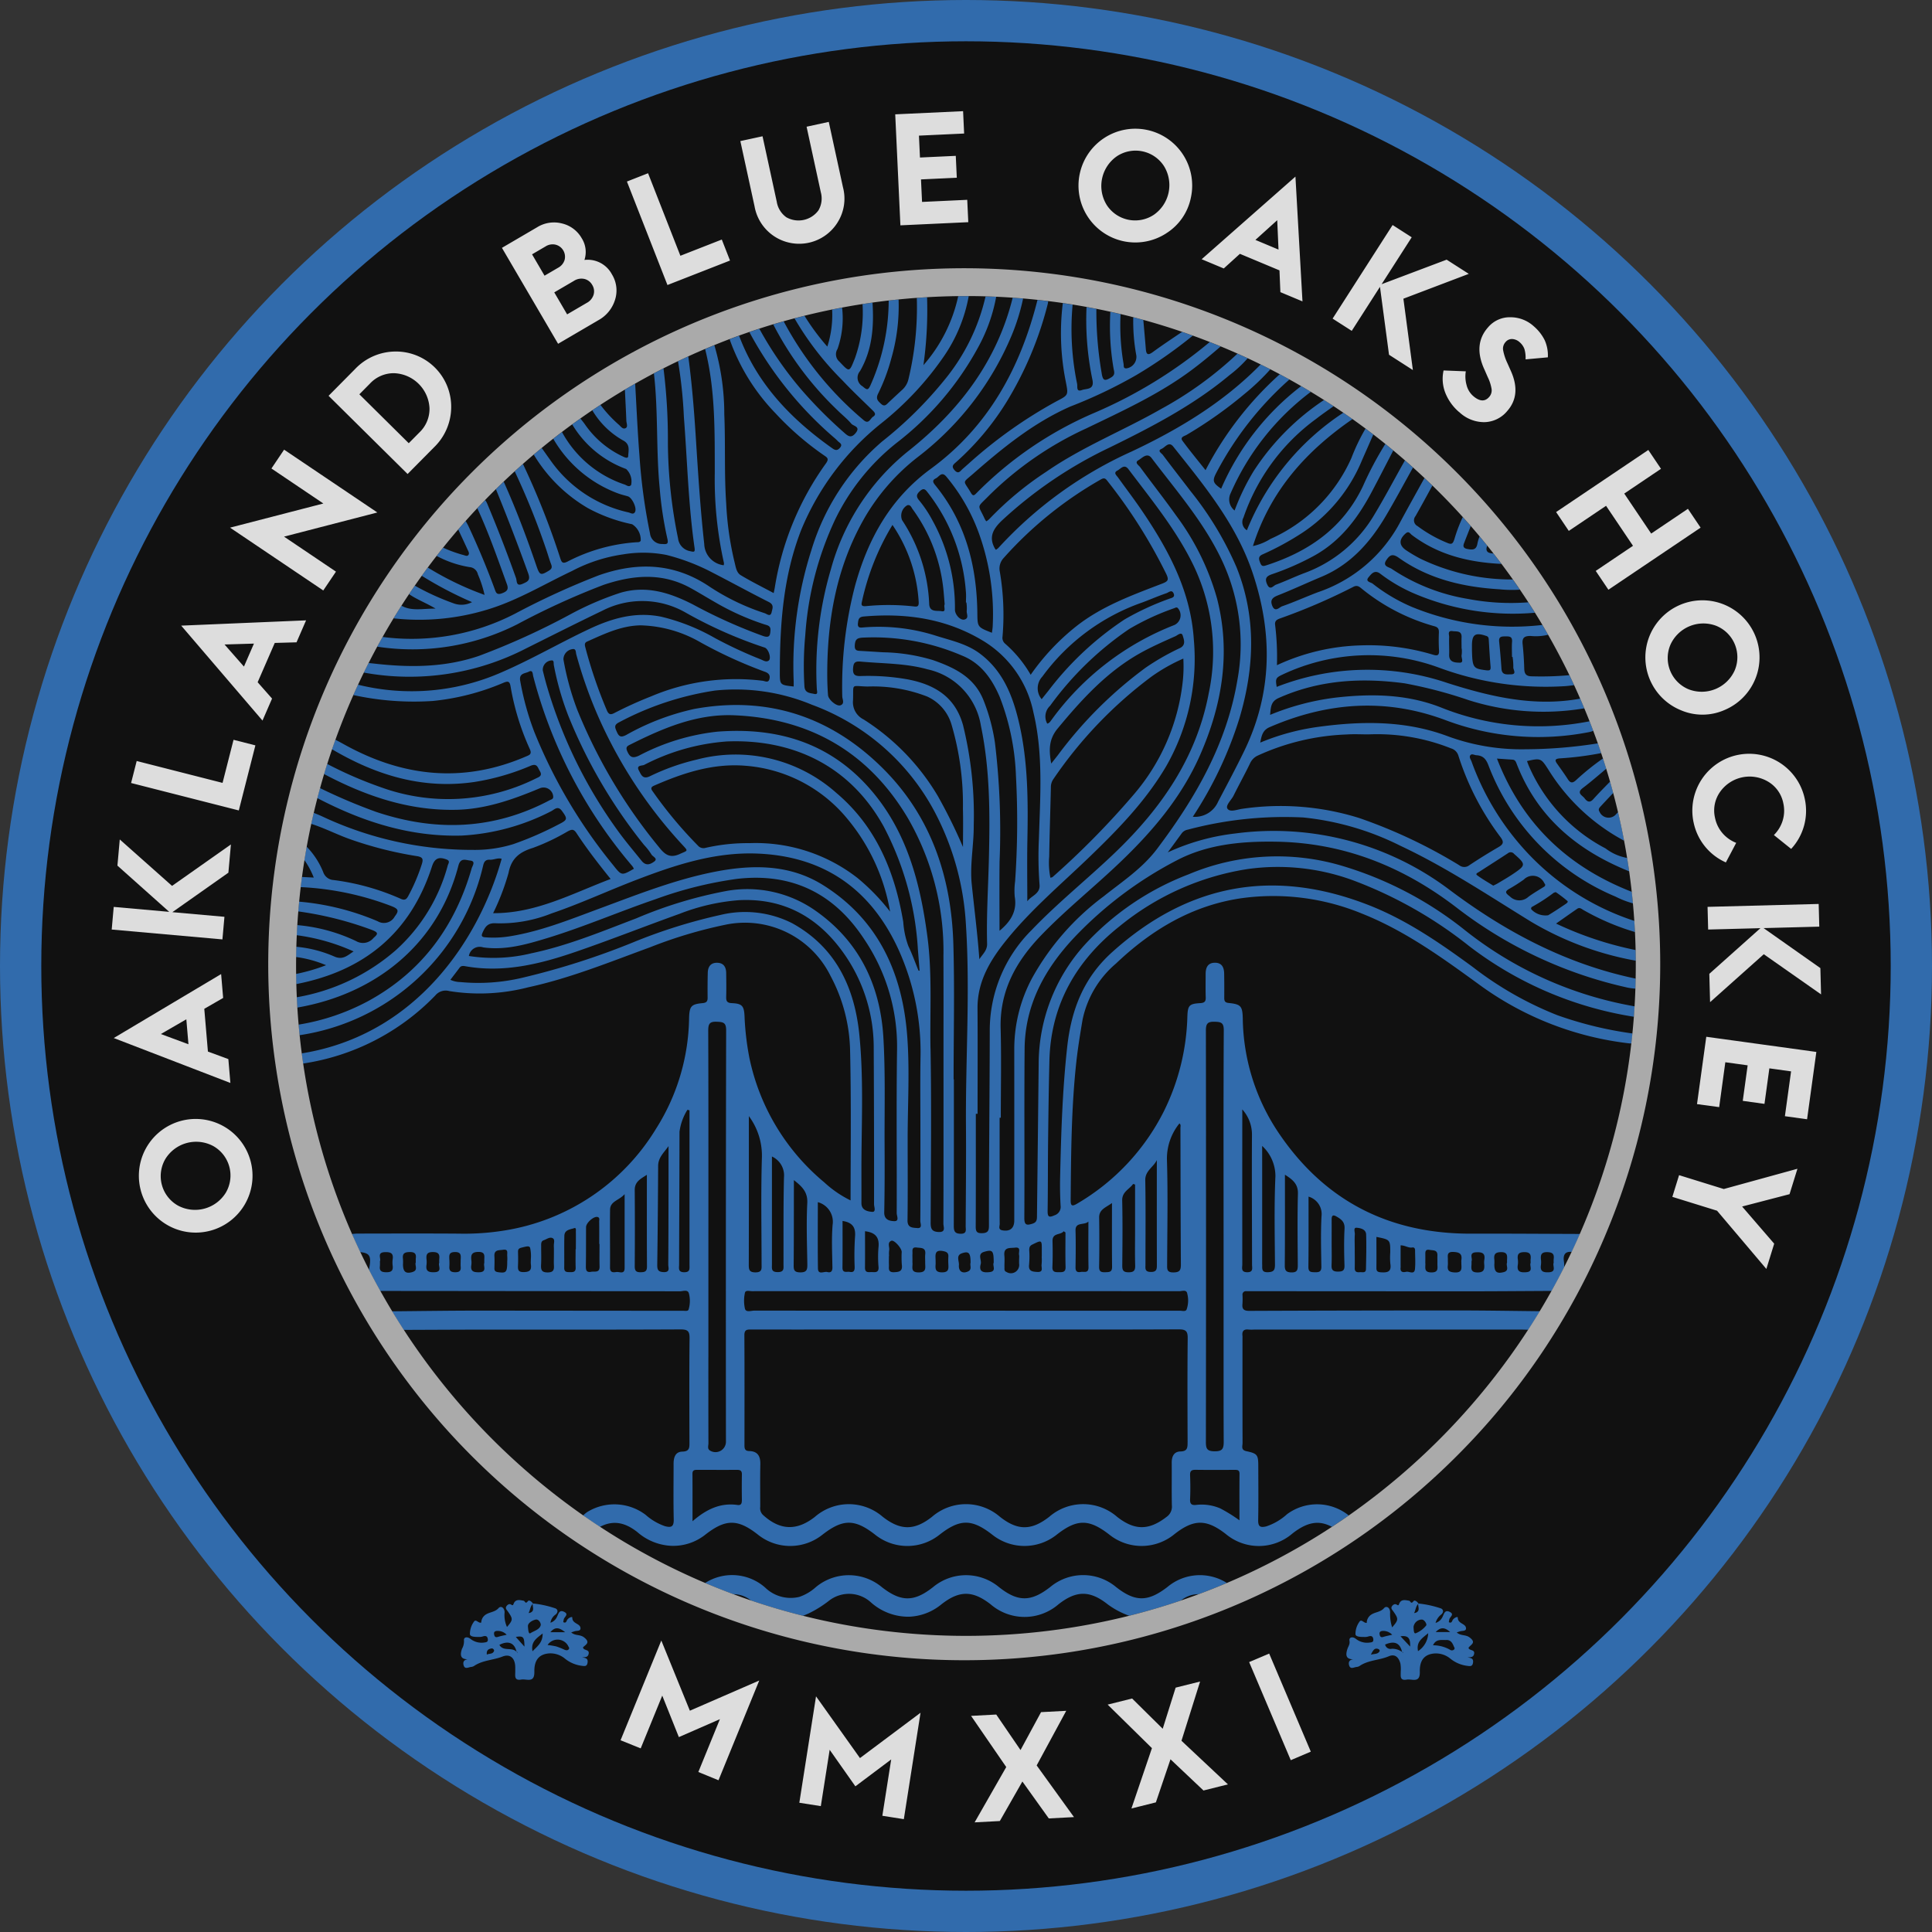 <svg xmlns="http://www.w3.org/2000/svg" id="Layer_1" data-name="Layer 1" viewBox="0 0 256 256"><rect x="0" y="0" width="256" height="256" fill="#333333" stroke="none"/><defs><style>.cls-1{fill:#316bac}</style></defs><circle cx="128" cy="128" r="128" class="cls-1"/><circle cx="128" cy="128" r="122.53" style="fill:#111"/><path d="M154.684 210.289c-2.578 1.986-4.259 1.99-6.782.016a6.81 6.81 0 0 0-8.741-.016c-2.547 1.988-4.283 1.99-6.786.013a6.83 6.83 0 0 0-8.742 0c-2.509 1.982-4.244 1.982-6.786 0a6.836 6.836 0 0 0-8.744 0 6.3 6.3 0 0 1-2.183 1.292 4.85 4.85 0 0 1-4.523-1.226 6.62 6.62 0 0 0-7.964-.613q1.843.783 3.729 1.482a3.7 3.7 0 0 1 2.351.838q3.394 1.154 6.876 2.026l.124-.047q.316-.12.619-.258a14.8 14.8 0 0 0 2.753-1.721 4.3 4.3 0 0 1 5.508.24 7.45 7.45 0 0 0 5.053 1.909 7.15 7.15 0 0 0 4.294-1.64c2.373-1.862 4.146-1.854 6.527 0a6.88 6.88 0 0 0 9-.015c2.359-1.839 4.157-1.854 6.526.028a11 11 0 0 0 2.838 1.5q3.481-.874 6.851-2.019a3.64 3.64 0 0 1 2.359-.841q1.882-.7 3.732-1.483a6.69 6.69 0 0 0-7.89.537Z" class="cls-1"/><path d="m106.511 214.052-.124.047q.064-.022.124-.047" style="fill:#fefefe"/><path d="M70.807 221.515c-.041-1.612.692-2.36 2.019-2.436a3.03 3.03 0 0 1 2.063.723 4.4 4.4 0 0 0 2.23.928c.308.035.633.117.727-.369.116-.6-.23-.687-.715-.743.364-.056.75.026.863-.46.154-.657-.681-.4-.743-.877.366-.38 1.036-.623.128-1.328-.526-.409-1.167-.178-1.69-.65.24-.081.367-.132.5-.166.29-.074.768.013.729-.421-.056-.624-1.105-.54-1.086-1.383 0-.182-.534.034-.7.348-.09.175-.133.433-.5.26.022-.116.043-.244.071-.371.073-.336.741-.677.013-1.01-.6-.275-.7.235-.883.608a1.43 1.43 0 0 1-.894.85 1.6 1.6 0 0 1 .706-1.1c.369-.351.245-.736-.141-.829a13.5 13.5 0 0 0-2.9-.622 1 1 0 0 0-.072-.1.9.9 0 0 0-.3-.248.3.3 0 0 0-.082-.026.3.3 0 0 0-.055-.007.2.2 0 0 0-.081.02.2.2 0 0 0-.068.059c-.337.452-.375-.029-.557-.06-.456-.08-1.023-.252-1.3.328-.11.229-.076.363-.379.173-.228-.144-.494.034-.625.259-.155.269.08.47.213.662.691 1 .693 1.106-.119 2.056a3.8 3.8 0 0 1-.314-1.967c-.037-.6-.5-.879-.8-.537-.515.586-1.28.5-1.838.963a1.3 1.3 0 0 0-.459.958c-.4.132-.709-.56-.987-.089a2.73 2.73 0 0 0-.514 1.645c.071.379.847.349 1.343.349a1.6 1.6 0 0 0 .416-.084c.329-.09.553-.03.609.358.064.443-.263.43-.535.472a2.38 2.38 0 0 1-1.794-.517c-.435-.315-.892-.2-.825.265a2.03 2.03 0 0 1-.267 1.083c-.247.743-.266 1.387.764 1.378-.487.07-.677.343-.543.805.163.564.62.261.968.217a.95.95 0 0 0 .4-.124c1.14-.782 2.541-.769 3.783-1.256.941-.369 1.566.123 1.671 1.137.029.282.011.569.016.852.01.541-.174 1.235.789 1.061.7-.127 1.78.532 1.741-1.034Zm-5.35-2.741c-.171.434-.6.3-.948.466-.081-.624.279-.764.656-.816.135-.019.359.182.292.35m9.424-2.5h-1.953c.652-.774 1.198-.6 1.953-.002Zm.389 1.8c.064.152.239.3.081.475s-.376.125-.583.034a8.5 8.5 0 0 0-1.083-.428 10 10 0 0 0-1.127-.183 1.59 1.59 0 0 1 2.712.095Zm-4.709.737c-.245-1.266.525-1.716 1.342-2.369.021 1.18-.659 1.667-1.342 2.358Zm-.418-5.3c.061-.179.108-.365.174-.541a1.4 1.4 0 0 1 .276-.457.1.1 0 0 1 .006-.042l.017.016-.023.027c-.06.4.288.9-.3 1.168l-.252.064q.052-.117.1-.235Zm.825 1.094c.421-.1.753.508.675.764-.176.581-.875.724-1.35 1.031-.252.162-.3-.339-.34-.91-.018-.4.487-.756 1.015-.885m-1.476 3.581-1.147-1.286c1.008-.154 1.133-.018 1.147 1.279Zm-3.618-2.08a1.6 1.6 0 0 1 1.261.507c-.421.1-.8.17-1.162.287-.33.1-.445-.04-.5-.328-.067-.342.119-.449.401-.472Zm.519 2.128a1 1 0 0 1-.222-.28c1.186-.611 2.017-.264 2.273.921l.023.026-.01.017.01-.018q.015 0 .026.017l.1-.011-.01.03c-.038.1-.064.02-.093-.019h-.039c0-.017-.008-.032-.011-.047-.524-.58-1.477-.144-2.05-.64Zm128.2.094c.294-.424 1.083-.66.121-1.371-.527-.39-1.169-.174-1.688-.651.24-.08.366-.131.5-.163.291-.073.773.009.727-.423-.064-.617-1.091-.548-1.089-1.382 0-.19-.531.041-.693.351-.092.175-.136.432-.5.257.022-.116.045-.244.071-.37.069-.337.747-.673.018-1.009-.6-.276-.706.235-.885.607a1.47 1.47 0 0 1-.956.87 2.14 2.14 0 0 1 .762-1.122c.377-.34.252-.733-.136-.826a13.5 13.5 0 0 0-2.9-.623 1 1 0 0 0-.087-.123.8.8 0 0 0-.312-.237.3.3 0 0 0-.064-.017.19.19 0 0 0-.193.074c-.342.461-.384-.037-.564-.064-.459-.072-1.025-.248-1.3.337-.11.236-.08.356-.377.168-.229-.143-.5.035-.627.258-.156.268.082.469.214.659.69.994.69 1.111-.167 2.106a5.7 5.7 0 0 1-.269-2.021c-.015-.611-.508-.872-.8-.534-.513.59-1.277.5-1.836.967a1.33 1.33 0 0 0-.465.989c-.392.069-.705-.587-.979-.121a2.74 2.74 0 0 0-.511 1.65c.069.373.85.34 1.343.345a1.7 1.7 0 0 0 .417-.085c.331-.09.55-.02.6.365.062.45-.277.428-.542.466a2.38 2.38 0 0 1-1.794-.521c-.438-.322-.9-.184-.819.272.082.48-.154.728-.271 1.084-.251.755-.246 1.382.773 1.373-.49.067-.683.341-.548.807.165.564.621.256.97.214a.9.9 0 0 0 .4-.124c1.168-.806 2.62-.753 3.882-1.294.862-.371 1.34.189 1.543.969a4.6 4.6 0 0 1 .042 1.062c.012.544-.166 1.233.793 1.061.7-.125 1.78.53 1.737-1.036-.043-1.618.686-2.356 2.022-2.434a3.03 3.03 0 0 1 2.061.722 4.44 4.44 0 0 0 2.231.928c.312.037.631.111.726-.373.116-.6-.236-.681-.715-.742.365-.054.751.03.865-.457.151-.654-.681-.4-.74-.838Zm-2.447-2.073h-1.909c.689-.711 1.233-.61 1.907-.007Zm-4.669-2.744c.06-.18.107-.365.175-.541a1.4 1.4 0 0 1 .277-.457l.006-.042.017.016-.023.027c-.058.4.285.9-.3 1.168l-.251.065zm.859 1.095c.391-.072.768.616.643.775a3.4 3.4 0 0 1-1.37 1.029c-.279.113-.28-.381-.309-.829a1.13 1.13 0 0 1 1.034-.981Zm.909 1.81a2.97 2.97 0 0 1-1.35 2.368c-.249-1.243.525-1.69 1.348-2.375Zm-2.39 1.769-1.279-1.368c1.199-.175 1.295.483 1.277 1.361Zm-4.071.644c-.236.369-.616.291-1.132.42.3-.626.51-.922.974-.749.11.04.252.183.158.329m.022-2.256c-.065-.334.12-.445.4-.467a1.63 1.63 0 0 1 1.266.507c-.422.1-.8.169-1.164.285-.329.105-.446-.034-.5-.325Zm1.6 1.9a.72.72 0 0 1-.87-.56c1.238-.538 1.979-.212 2.244.978l.021.013-.01.015.011-.015q.013.001.025.018l.1-.008c-.046.144-.073.051-.1.008h-.038l-.008-.033a2.2 2.2 0 0 0-1.375-.419Zm8.244.114a.41.41 0 0 1-.5.022 4.56 4.56 0 0 0-2.267-.6c.391-.875 1.127-.675 1.761-.7.551-.022.8.362.979.812.061.157.215.308.024.47Zm-22.125-17.934a7.7 7.7 0 0 1-2.732 1.6c-.771.187-1.095.055-1.078-.83.047-2.381.02-4.762.015-7.144 0-1.5-.114-1.681-1.584-1.991-.748-.158-.5-.681-.5-1.076-.017-4.657-.01-9.314-.01-13.97a2 2 0 0 0 0-.213c-.087-.632.152-.938.823-.853a6 6 0 0 0 .746 0h35.3c.334 0 .668.015 1 .026q.792-1.216 1.541-2.46c-3.674-.037-7.347-.1-11.021-.1q-13.746 0-27.494.055c-.7 0-.972-.22-.9-.915a10 10 0 0 0 .008-1.171.448.448 0 0 1 .511-.521h.852l27.814.016c3.93 0 7.86-.033 11.79-.053q.854-1.535 1.647-3.1a3.7 3.7 0 0 0-.019-.764c-.153-.939.159-1.381 1.034-1.308q.561-1.18 1.085-2.376c-4.8-.015-9.6-.052-14.4-.038-11.058.035-19.7-4.49-25.779-13.733a27.74 27.74 0 0 1-4.5-14.789c-.043-1.647-.257-1.877-1.883-2.047-.5-.053-.574-.286-.571-.691.007-1.066.007-2.133-.012-3.2-.013-.793-.288-1.434-1.205-1.439-.972-.005-1.251.643-1.249 1.5 0 1.031-.023 2.063.011 3.092.018.551-.17.725-.725.76-1.439.089-1.651.276-1.706 1.731a30 30 0 0 1-3.074 12.516 29.5 29.5 0 0 1-11.553 12.333c-.615.365-.846.322-.839-.461.052-6.076.085-12.151.738-18.206.206-1.911.518-3.8.834-5.69a13.3 13.3 0 0 1 4.427-7.463c4.741-4.508 10.187-7.755 16.737-8.676a30.84 30.84 0 0 1 15.889 2.063c5.824 2.322 10.839 6 15.858 9.652a41.75 41.75 0 0 0 19.547 7.535 1.4 1.4 0 0 0 .274 0q.077-.656.143-1.314a49.7 49.7 0 0 1-9.944-2.415 45.6 45.6 0 0 1-11.23-6.4c-4.3-3.142-8.685-6.183-13.675-8.151q-18.923-7.458-34.077 6.17c-3.794 3.4-5.428 7.622-5.974 12.531-.644 5.8-.817 11.623-.946 17.45-.026 1.207 0 2.418.065 3.624a1.17 1.17 0 0 1-.819 1.29c-.707.317-.909.214-.9-.582.047-3.057.027-6.114.062-9.171.04-3.589.089-7.18.177-10.768.185-7.44 3.591-13.253 9.291-17.779a35.35 35.35 0 0 1 16.906-7.576 28.9 28.9 0 0 1 13.961 1.457 56.4 56.4 0 0 1 15.492 8.768 48.2 48.2 0 0 0 21.806 9.34q.053-.689.092-1.382a49.9 49.9 0 0 1-22.69-10.252 48 48 0 0 0-15.945-8.327 30.14 30.14 0 0 0-20.441 1.074 36.16 36.16 0 0 0-13.787 9.338 23.57 23.57 0 0 0-6.11 15.829q-.107 10.02-.223 20.039c0 .479.015.9-.576 1.09-.757.247-1.111.237-1.1-.768.041-7.464-.025-14.93.037-22.394.05-5.826 2.669-10.576 6.545-14.719a51.2 51.2 0 0 1 13.53-10.21c4.1-2.174 8.675-2.591 13.265-2.517 8.993.146 16.86 3.317 23.95 8.772a57.25 57.25 0 0 0 22.67 10.576 9 9 0 0 0 .991.125q.022-.663.034-1.327c-9.108-1.9-17.09-6.1-24.509-11.639a38.65 38.65 0 0 0-28.589-7.593 29.2 29.2 0 0 0-8.916 2.5c.744-1.015 1.3-1.771 1.854-2.533a1.28 1.28 0 0 1 .805-.478 49.8 49.8 0 0 1 15.292-1.613 37 37 0 0 1 12.9 3.765c6.051 2.84 11.6 6.552 17.272 10.039a41.4 41.4 0 0 0 13.9 5.176q-.006-.707-.021-1.409a46 46 0 0 1-10.554-3.512c1.006-.7 1.9-1.343 2.812-1.965.342-.234.6.061.867.2a32.3 32.3 0 0 0 6.788 2.89q-.037-.741-.088-1.478A33.8 33.8 0 0 1 202.2 112.8a35.1 35.1 0 0 1-7.224-11.924c-.1-.258-.332-.553-.154-.793.194-.263.526-.029.8-.012.858.051 1.264.454 1.6 1.327a30.67 30.67 0 0 0 16.833 17.402 12 12 0 0 0 2.324.9 86 86 0 0 0-.156-1.527c-8.423-3.286-14.5-8.959-17.868-17.656.768.052 1.415.1 2.062.141.351.022.439.269.549.552 2.744 7.094 8.054 11.489 14.914 14.247q-.127-.89-.271-1.773a6.6 6.6 0 0 1-2.859-1.26 22.36 22.36 0 0 1-10.15-10.887c-.1-.225-.176-.456-.267-.689 1.8-.414 1.862-.381 2.81 1.093a26.55 26.55 0 0 0 10.067 9.462q-.361-1.9-.807-3.789l-.22.223a1.31 1.31 0 0 1-2.234-.265c-.223-.337-.03-.531.158-.736.547-.593 1.1-1.178 1.657-1.765q-.2-.756-.417-1.508c-.743.767-1.5 1.516-2.211 2.316-.485.549-.835.348-1.171-.1-.3-.4-1.125-.694-.231-1.369 1.068-.806 2.077-1.693 3.106-2.551q-.21-.682-.432-1.362a33 33 0 0 0-3.568 2.872c-.432.4-.737.433-1.078-.095-.459-.713-.955-1.4-1.447-2.093-.34-.478-.227-.637.354-.692a42 42 0 0 0 5.5-.7 82 82 0 0 0-.444-1.29 62.4 62.4 0 0 1-9.587.783A28.4 28.4 0 0 1 192 97.616c-5.623-2.148-11.386-2.1-17.219-1.317a30.7 30.7 0 0 0-7.793 2.1c.182-.955.331-1.651 1.244-2.047 7.617-3.3 15.342-3.882 23.2-.97A34.9 34.9 0 0 0 210.6 97a4 4 0 0 0 .518-.156q-.24-.639-.488-1.272a34.7 34.7 0 0 1-19.785-1.865c-4.527-1.756-9.219-1.807-13.965-1.258a33.4 33.4 0 0 0-8.585 2.275c.1-1.009.082-1.766 1.132-2.234 5.373-2.4 10.969-2.718 16.7-1.945a59.5 59.5 0 0 1 8.431 2.212 32.7 32.7 0 0 0 15.375 1.1q-.27-.645-.548-1.283c-6.071 1.112-11.868-.248-17.593-2.075a33 33 0 0 0-22.622.517c-.188-1.1-.131-1.215.84-1.665a26.88 26.88 0 0 1 20.733-.859 40.7 40.7 0 0 0 16.729 2.419c.369-.03.739-.079 1.106-.122q-.306-.666-.626-1.325a41 41 0 0 1-4.956.152c-.728 0-1-.273-1.025-.987a42 42 0 0 0-.215-3.281c-.095-.866.258-1.087 1.073-1.079a6.7 6.7 0 0 0 2.3-.16q-.372-.652-.754-1.3a35 35 0 0 1-17.291-2.39 22.8 22.8 0 0 1-5.2-3.082c-.238-.192-1.036-.26-.541-.847.366-.434.8-1.06 1.575-.451a21 21 0 0 0 4.784 2.736 33.3 33.3 0 0 0 15.684 2.416 95 95 0 0 0-.879-1.382 30.2 30.2 0 0 1-7.993-.448 25.7 25.7 0 0 1-10.112-3.986c-.362-.247-1.28-.326-.694-1.178.439-.638.791-.888 1.635-.289 3.972 2.821 8.541 3.882 13.322 4.174a16 16 0 0 0 2.729.052c-.31-.453-.621-.9-.938-1.351a27.8 27.8 0 0 1-12.256-2.758 21 21 0 0 1-1.826-1.076c-1.029-.673-1.04-1.465-.1-2.281.406-.352.585.054.792.21 3.5 2.653 7.54 3.624 11.828 3.84h.054q-.523-.694-1.06-1.381c-.681-.022-1.128-.232-.826-1.037q-.5-.617-1.008-1.222a5 5 0 0 0-.287.942c-.14.892-.687.854-1.366.716-.485-.1-.567-.342-.413-.744.293-.763.595-1.524.895-2.284q-.523-.6-1.057-1.19a19 19 0 0 0-1.112 2.928c-.194.562-.321.754-.929.493a17.8 17.8 0 0 1-3.953-2.229.857.857 0 0 1-.275-1.312c.764-1.341 1.5-2.7 2.24-4.054q-.52-.507-1.05-1c-1.125 2.039-2.265 4.068-3.364 6.12a19.38 19.38 0 0 1-10.753 9.008c-1.589.6-3.142 1.306-4.747 1.866-.352.122-.926.857-1.3-.063-.308-.761.012-1.095.74-1.382 1.943-.768 3.838-1.653 5.765-2.459 3.884-1.623 6.495-4.593 8.568-8.11 1.237-2.1 2.388-4.244 3.574-6.372q-.531-.476-1.069-.945c-1.377 2.427-2.665 4.9-4.115 7.292a17.9 17.9 0 0 1-9.237 7.647c-1.259.477-2.478 1.061-3.741 1.529-.34.127-.776.842-1.174-.065-.37-.843 0-1.1.709-1.344a35.4 35.4 0 0 0 5.355-2.337c3.586-1.924 5.915-5 7.777-8.5.977-1.837 1.923-3.689 2.882-5.537q-.525-.436-1.056-.865a45 45 0 0 0-2.968 5.6c-2.649 5.558-7.2 8.685-12.862 10.5-.47.152-.6.034-.759-.382-.2-.5-.246-.834.346-1.093a37.4 37.4 0 0 0 5.312-2.9 21.2 21.2 0 0 0 7.839-9.562q.753-1.707 1.5-3.416-.514-.394-1.033-.781a26.5 26.5 0 0 0-1.869 3.9 21.1 21.1 0 0 1-10.73 10.721 7.2 7.2 0 0 1-2.317.942c2.327-7.361 7.089-12.614 13.188-16.821q-.6-.427-1.213-.845a33.75 33.75 0 0 0-12.775 15.572 1.266 1.266 0 0 1-.451-1.689A27 27 0 0 1 174.4 55.5c.75-.586 1.537-1.125 2.31-1.679q-.63-.416-1.27-.82a32.6 32.6 0 0 0-9.338 9.444 30.4 30.4 0 0 0-2.511 5.2 1.856 1.856 0 0 1-.518-2.3 33.63 33.63 0 0 1 10.617-13.424q-.639-.384-1.281-.758a34.25 34.25 0 0 0-10.6 13.592c-1.114-.767-1.195-1.053-.618-2.147a43.4 43.4 0 0 1 9.664-12.326q-.636-.352-1.278-.694a44.9 44.9 0 0 0-9.836 12.712c-1.078-1.361-2.1-2.594-3.052-3.886-.375-.512.265-.626.539-.79a56.6 56.6 0 0 0 7.634-5.39 30 30 0 0 0 3.468-3.3q-.641-.325-1.285-.643c-4.914 5.025-10.814 8.577-17.126 11.55A53.9 53.9 0 0 0 132.295 72.6a2 2 0 0 1-.321.247 1 1 0 0 1-.1-.092c-.928-1.571-.294-2.668.918-3.815a56.8 56.8 0 0 1 14.212-9.626c5.583-2.735 11.087-5.58 15.894-9.59a16.7 16.7 0 0 0 2.426-2.251q-.674-.313-1.353-.615a48.5 48.5 0 0 1-10.127 7.34c-5.014 2.867-10.427 5-15.2 8.306a42.8 42.8 0 0 0-7.585 6.306 2.4 2.4 0 0 1-.366.267 2 2 0 0 1-.176-.245c-.956-2.12-1.179-1.409.546-3.18a44.9 44.9 0 0 1 12.891-8.893c4.759-2.3 9.568-4.484 13.843-7.653 1.364-1.011 2.666-2.094 3.946-3.2q-.722-.299-1.451-.584a61.4 61.4 0 0 1-15.35 9.41 49.1 49.1 0 0 0-15.543 10.6c-.34.359-.488.418-.755-.04-1-1.712-1.2-1.2.3-2.513 3.958-3.463 8.043-6.788 12.9-8.919a63.4 63.4 0 0 0 8.714-4.157 61.4 61.4 0 0 0 7.492-5.229q-.705-.255-1.416-.5c-1.3.884-2.612 1.747-3.877 2.674-.689.505-.877.286-.933-.436-.1-1.274-.218-2.546-.33-3.821a87 87 0 0 0-1.33-.355 24.8 24.8 0 0 0 .407 5.074 1.547 1.547 0 0 1-1.289 1.7c-.479.043-.357-.344-.4-.578a30 30 0 0 1-.4-6.607q-.675-.16-1.354-.31a33 33 0 0 0 .419 7.47c.066.428.284.86-.288 1.21-.882.539-1.122.48-1.283-.553a48 48 0 0 1-.7-8.513q-.651-.13-1.306-.25a39 39 0 0 0 .786 9.66c.272 1.351-.795 1.119-1.391 1.344-.808.3-.56-.484-.645-.839a35.7 35.7 0 0 1-.592-10.48l-1.3-.2a32.5 32.5 0 0 0 .4 10.435c.334 1.736.362 1.746-1.164 2.535a61 61 0 0 0-11.771 8.352c-.241.209-.477.424-.72.631-.324.277-.56.782-1.092.183-.481-.543-.131-.766.231-1.087a36 36 0 0 0 6.728-8.06 46.8 46.8 0 0 0 5.4-12.9 1.6 1.6 0 0 0 .039-.346q-.7-.086-1.408-.161c-2.265 9-6.5 16.789-14.135 22.377-5.336 3.9-8.323 9.272-10.032 15.475a52.8 52.8 0 0 0-1.7 14.661c0 .394.373.988-.248 1.2-.512.172-1.6-.768-1.638-1.348a35 35 0 0 1-.1-2.234c-.069-7.462 1.154-14.626 4.909-21.2a28 28 0 0 1 7.079-8.112A39.5 39.5 0 0 0 134.067 44.4a27.4 27.4 0 0 0 1.5-4.845q-.688-.059-1.381-.105c-2.113 8.5-7.14 15.029-13.9 20.375a30.36 30.36 0 0 0-10.185 15.592 47.2 47.2 0 0 0-1.866 15.9c.013.274.216.763-.36.629-.537-.125-1.218-.1-1.282-.979a44 44 0 0 1 .111-6.813 42.7 42.7 0 0 1 3.936-15.27 29.2 29.2 0 0 1 8.165-10.2 40.2 40.2 0 0 0 10.824-12.7A22.2 22.2 0 0 0 132 39.329a82 82 0 0 0-1.409-.052 26.74 26.74 0 0 1-5.453 11.078 52.3 52.3 0 0 1-8.236 8.131 30.6 30.6 0 0 0-9.391 14.42 50.2 50.2 0 0 0-2.345 17.321c.007.244 0 .49 0 .74-1.758-.2-1.835-.2-1.835-1.742 0-6.484.439-12.882 2.846-19.038a35.3 35.3 0 0 1 10.61-14.108 40.9 40.9 0 0 0 8.313-8.909 20.5 20.5 0 0 0 3.262-7.931h-.371q-.512-.002-1.023.006a20.4 20.4 0 0 1-4.609 9.14 52.3 52.3 0 0 0 .482-9q-.68.039-1.359.089a40.7 40.7 0 0 1-1.114 10.8 2.7 2.7 0 0 1-.782 1.343q-.9.827-1.793 1.666c-.306.289-.57.679-1.047.231-.4-.374-.737-.657-.4-1.334a25 25 0 0 0 1.754-4.675 25 25 0 0 0 .967-7.825q-.658.065-1.312.141a27.65 27.65 0 0 1-2.4 11.194c-.332.757-.5.656-1.061.175a1.323 1.323 0 0 1-.343-2.009c1.639-2.817 1.862-5.921 1.661-9.086q-.663.091-1.323.2a18 18 0 0 1-1 7.157c-.767 1.924-.7 1.9-2.077.454a1.28 1.28 0 0 1-.238-1.662 12.3 12.3 0 0 0 .608-5.483q-.662.123-1.32.257a13.7 13.7 0 0 1-.638 4.91 30.5 30.5 0 0 1-3.023-4.083q-.663.165-1.323.34a39.7 39.7 0 0 0 6.358 8.227c1.256 1.34 2.6 2.6 3.913 3.887.288.284.649.6.133.921-.366.224-.555 1.065-1.261.437a44.1 44.1 0 0 1-10.582-13.08l-1.382.4A42.7 42.7 0 0 0 110.91 54.3c.626.629 1.338 1.179 1.905 1.853.266.316 1.264.367.558 1.232-.621.76-1.04.368-1.546-.08a59 59 0 0 1-5.687-5.727 47.5 47.5 0 0 1-5.523-8.019q-.663.216-1.322.442a48.9 48.9 0 0 0 11.32 14.068q.2.173.386.366c.243.256.729.419.283.917-.338.379-.616.323-.994.055-5.465-3.87-9.967-8.527-12.357-14.926q-.63.228-1.256.465a27 27 0 0 0 6.076 9.811 38.8 38.8 0 0 0 6.414 5.567c.374.265.737.415.3 1.043a38.46 38.46 0 0 0-6.8 16.472c-.031.2-.081.4-.151.747-1.51-.809-2.969-1.529-4.358-2.365-.6-.36-.672-1.15-.84-1.789a41.3 41.3 0 0 1-1.091-7.69c-.275-3.94-.087-7.889-.254-11.83a32.3 32.3 0 0 0-1.317-9.17q-.615.25-1.225.508c1.366 5.4 1.269 10.916 1.28 16.423A50.6 50.6 0 0 0 95.928 74.6a.9.9 0 0 1-.035.3 2.93 2.93 0 0 1-2.577-2.81c-.531-4.766-.824-9.544-1.13-14.323-.226-3.527-.513-7.045-.984-10.545q-.685.313-1.363.638a61 61 0 0 1 .78 7.408c.45 5.762.584 11.549 1.408 17.281.09.622-.039.607-.586.484a1.95 1.95 0 0 1-1.593-1.686A64.4 64.4 0 0 1 88.5 58.685a76 76 0 0 0-.583-9.871q-.639.324-1.27.657c.586 5.052.273 10.149.765 15.207a48 48 0 0 0 1 6.624c.171.713.07.855-.646.778a1.57 1.57 0 0 1-1.635-1.389 75.5 75.5 0 0 1-1.4-10.331c-.249-3.169-.386-6.349-.568-9.523q-.686.388-1.363.792c.068 1.376.141 2.751.195 4.128.013.334.245.8-.1.977-.4.2-.667-.281-.959-.51a17.4 17.4 0 0 1-2.374-2.576q-.542.355-1.079.715a11 11 0 0 0 4.127 4.023c.93.511.654 1.351.633 2.031-.014.459-.568.132-.856 0a12.6 12.6 0 0 1-4.912-4.231c-.181-.249-.377-.489-.569-.733q-.546.385-1.088.779a13.86 13.86 0 0 0 7.146 5.913 2.25 2.25 0 0 1 .663 2.116c-.28.339-.594.033-.863-.059a14.75 14.75 0 0 1-8.3-6.959q-.582.44-1.155.89a16.55 16.55 0 0 0 8.659 7.273c.4.143.813.238 1.22.357.573.167 1.244 1.589.949 2.091-.225.384-.577.108-.856.044a17.15 17.15 0 0 1-10.35-6.918c-.389-.537-.769-1.081-1.151-1.622q-.531.435-1.056.878a20.3 20.3 0 0 0 7.167 7.088 21.3 21.3 0 0 0 5.871 2.141 2.45 2.45 0 0 1 1.137 2.17c-.116.243-.352.206-.555.215a23.1 23.1 0 0 0-9.154 2.567c-.707.347-.79.027-.975-.522a103 103 0 0 0-4.922-12.418q-.549.485-1.091.979a97 97 0 0 1 4.088 10.105c.264.735.465 1.492.742 2.22.162.423.049.623-.324.85-1.069.648-1.2.594-1.627-.648-1.291-3.781-2.7-7.519-4.339-11.164q-.52.5-1.033 1Q67.976 70.364 70 76c.326.915-.117 1.078-.749 1.36-.895.4-.739-.382-.871-.752Q66.6 71.6 64.544 66.7a2.7 2.7 0 0 0-.257-.444q-.525.541-1.041 1.092c1.512 3.267 2.689 6.666 3.918 10.045.247.678.063.955-.631 1.216-.769.29-.834-.154-1.01-.628a108 108 0 0 0-3.432-8.228c-.114-.246-.251-.482-.386-.718q-.498.56-.988 1.129c.41.874.822 1.747 1.222 2.625.111.242.312.536.108.771-.177.2-.461.017-.7-.032a17.4 17.4 0 0 1-2.633-.959q-.434.543-.861 1.092a13.9 13.9 0 0 0 4.367 1.484 1.21 1.21 0 0 1 1.1.956 14.7 14.7 0 0 1 .886 2.726 40 40 0 0 1-7.524-3.627q-.4.544-.8 1.094a50.4 50.4 0 0 0 6.664 3.491 2.98 2.98 0 0 1-2.372.185 33.3 33.3 0 0 1-5.212-2.37q-.386.558-.763 1.122c1.013.708 2.2 1.136 3.524 1.924-1.708-.022-3.172.379-4.53-.391-.356.554-.7 1.114-1.049 1.678a30.9 30.9 0 0 0 12.479-1.173c3.959-1.2 7.485-3.358 11.194-5.112a20.8 20.8 0 0 1 6.748-2.19 16.1 16.1 0 0 1 5.733.072 27.6 27.6 0 0 1 5.666 2.112c2.649 1.354 5.256 2.792 7.912 4.129.733.37.472.88.37 1.344-.151.693-.638.226-.927.136a30.2 30.2 0 0 1-7.528-3.669c-4.606-3-9.424-3.121-14.459-1.346a102 102 0 0 0-11.1 5.087A29.8 29.8 0 0 1 50.693 84.4q-.361.64-.715 1.286a30.77 30.77 0 0 0 18.578-2.971 98.5 98.5 0 0 1 11.4-5.209c3.9-1.32 7.772-1.667 11.549.41 1.056.581 2.082 1.213 3.129 1.812a33.7 33.7 0 0 0 6.68 3.013c.4.124.818.172.776.8-.044.692-.143 1.011-.967.735a68 68 0 0 1-9.3-4.178c-3.04-1.558-6.178-2.566-9.622-1.55a40.3 40.3 0 0 0-6.635 2.857 96.5 96.5 0 0 1-12.094 5.5c-4.563 1.558-9.2 1.559-13.9 1.023q-.368-.04-.737-.075-.321.632-.632 1.267a33.65 33.65 0 0 0 21.506-3.2c3.365-1.678 6.722-3.373 10.11-5a11.56 11.56 0 0 1 11.1.29 58.3 58.3 0 0 0 10.393 4.592c.517.157.928 1.438.548 1.729-.342.261-.742-.04-1.076-.168a57 57 0 0 1-6.072-2.828 26.9 26.9 0 0 0-7.092-2.816c-3.378-.688-6.471.187-9.484 1.6-3.917 1.838-7.659 4.027-11.637 5.75a29.6 29.6 0 0 1-19.063 1.658q-.316.681-.622 1.37a37.7 37.7 0 0 0 10.538.785 31.8 31.8 0 0 0 9.334-2.4c.583-.242.848-.27.969.483a33.5 33.5 0 0 0 2.557 8.309c.306.685-.091.778-.527.966-8.352 3.6-16.4 2.695-24.2-1.665-.348-.193-.7-.378-1.048-.565q-.227.632-.446 1.268c5.83 3.439 12.015 5.343 18.885 4.336a31.4 31.4 0 0 0 7.437-2.147c.872-.36.927.231 1.211.689.39.628-.056.781-.5.988a26.1 26.1 0 0 1-20.564 1.166 53 53 0 0 1-7.114-3.088q-.213.667-.415 1.34c5.484 2.9 11.223 4.876 17.527 4.74 3.9-.083 7.513-1.366 11.062-2.848a1.283 1.283 0 0 1 1.785 1.11c.014.341-.274.367-.481.475-7.433 3.931-15.1 4.182-22.985 1.54a74 74 0 0 1-7.443-3.155q-.182.66-.355 1.323c5.995 3.136 12.283 5.156 19.145 4.971a29.2 29.2 0 0 0 11.82-3.214c.424-.2.9-.814 1.453-.057.77 1.055.757 1.19-.424 1.782a44 44 0 0 1-6.032 2.627 17.2 17.2 0 0 1-5.35.759 46.7 46.7 0 0 1-19.988-4.449c-.362-.168-.735-.313-1.1-.465q-.173.73-.332 1.464c1.822.574 3.512 1.471 5.319 2.093a50 50 0 0 0 8.655 2.179c.788.121.917.361.679 1.089a24.4 24.4 0 0 1-1.79 4.2c-.228.417-.441.623-.995.37a31.7 31.7 0 0 0-8.883-2.484 1.55 1.55 0 0 1-1.389-1.052 10.4 10.4 0 0 0-2.2-3.377q-.159.883-.3 1.771a11.2 11.2 0 0 1 1.247 2.329l-1.577-.079q-.09.671-.17 1.343a38.5 38.5 0 0 1 12.074 2.532c.845.342 1.018.577.412 1.343a1.626 1.626 0 0 1-2.267.651 33.9 33.9 0 0 0-10.424-2.6q-.062.647-.114 1.293a45.6 45.6 0 0 1 9.806 2.469c.9.352.734.552.164 1.062a1.8 1.8 0 0 1-2.3.4 22.6 22.6 0 0 0-7.8-2.116q-.04.667-.07 1.339a26.6 26.6 0 0 1 7.541 2.149c-.86.572-1.445 1.167-2.566.668a16.3 16.3 0 0 0-5.032-1.286c-.013.452-.024.9-.029 1.356a15.5 15.5 0 0 1 3.984 1.087 24 24 0 0 1-3.985 1.159q.008.672.026 1.345c8.967-1.738 15.126-6.744 17.988-15.584.347-1.074.893-1.329 1.94-.925.515.2.228.517.155.78a23.2 23.2 0 0 1-6.915 11.261 26.9 26.9 0 0 1-13.1 6.212q.03.685.073 1.367c10.216-1.758 18.617-8.252 21.349-18.794.29-1.118.992-.741 1.536-.691.814.074.328.681.225 1.039-2.2 7.666-6.572 13.663-13.639 17.544a29.3 29.3 0 0 1-9.3 3.162q.061.698.132 1.4a29.42 29.42 0 0 0 24.316-22.435c.117-.518.3-.85.891-.815.526.031 1.029-.281 1.572-.128-2.95 10.546-11.216 23.331-26.5 25.788q.088.672.187 1.345a30.63 30.63 0 0 0 17.522-9.02 1.77 1.77 0 0 1 1.846-.582 25.6 25.6 0 0 0 10.464-.5c5.57-1.207 10.833-3.36 16.163-5.308a60 60 0 0 1 9.871-2.962 12.64 12.64 0 0 1 14.01 6.734 21.86 21.86 0 0 1 2.608 9.992c.141 6.218.082 12.435.063 18.653v1.129a14.5 14.5 0 0 1-3.495-2.4 29.15 29.15 0 0 1-9.911-16.479 36.5 36.5 0 0 1-.648-5.6c-.074-1.323-.351-1.6-1.692-1.66-.656-.028-.752-.309-.736-.857.029-1.029.012-2.061 0-3.092 0-.821-.33-1.4-1.233-1.4-.845 0-1.188.552-1.208 1.322q-.04 1.651-.02 3.305c.007.488-.156.672-.665.72-1.516.142-1.75.4-1.791 2.027a28.1 28.1 0 0 1-4.375 14.612 28.76 28.76 0 0 1-20.159 13.5 33.4 33.4 0 0 1-5.944.406c-4.479-.033-8.957-.014-13.436-.008a8 8 0 0 0-.764.056q.531 1.209 1.1 2.4c1.314.136 1.516.542 1.154 2.345q.724 1.416 1.5 2.8 19.856.016 39.708.046c.413 0 1.065-.287 1.2.308a3.97 3.97 0 0 1-.046 2.1c-.084.255-.436.176-.677.176l-27.067-.024c-3.851 0-7.7.059-11.553.092q.751 1.244 1.544 2.463c3.672-.013 7.345-.034 11.019-.037 8.566 0 17.131.015 25.695-.026.962 0 1.175.27 1.165 1.192-.047 4.584-.027 9.169-.015 13.754 0 .68.042 1.224-.938 1.244-.94.021-1.164.785-1.163 1.608 0 2.453-.038 4.906.018 7.356.023.976-.3 1.151-1.182.911a7.6 7.6 0 0 1-2.545-1.5 6.86 6.86 0 0 0-7.71-.383 3.7 3.7 0 0 0-.575.476q1.1.771 2.228 1.508c1.653-.875 3.236-.684 4.977.7a7.35 7.35 0 0 0 4.443 1.807 6.84 6.84 0 0 0 4.555-1.481c2.687-2.1 4.3-2.093 6.956-.007a6.85 6.85 0 0 0 8.57.006c2.708-2.1 4.263-2.1 6.95-.006a6.84 6.84 0 0 0 8.574 0c2.695-2.1 4.253-2.1 6.949 0a6.85 6.85 0 0 0 8.573 0c2.678-2.09 4.253-2.09 6.95 0a6.84 6.84 0 0 0 8.653-.07c2.552-2 4.232-1.994 6.791 0a6.82 6.82 0 0 0 8.82-.068c1.974-1.543 3.511-1.811 5.237-.887q1.127-.738 2.231-1.509a6.7 6.7 0 0 0-8.19-.16Zm33.656-33.773c-.053-.608.045-.975.825-.965.712.011.956.244.865.915a4 4 0 0 0 0 .492c-.191.382.447 1.209-.655 1.262-.741.035-1.165-.119-1.033-.967a3 3 0 0 0 0-.737Zm-3.066-.036c-.077-.655.123-.922.855-.93.764-.009.915.315.845.949-.015.139 0 .283 0 .488-.188.368.424 1.149-.594 1.225-.746.056-1.263-.058-1.1-.99a2.7 2.7 0 0 0-.004-.753Zm-2.212-.931c.827 0 .824.433.788 1-.007.105 0 .211 0 .4-.182.35.372 1.034-.434 1.247-.93.245-1.254-.028-1.248-1.01a5 5 0 0 0 0-.635c-.088-.692.1-1 .9-1Zm-3.92 1.22c.188-.375-.42-1.152.621-1.2.767-.038 1.234.108 1.073 1.01a2.6 2.6 0 0 0-.006.634c.047.648-.065 1.033-.9 1.028s-.836-.418-.794-.994c.017-.155.008-.297.008-.489Zm-3.135-.2c.023-.488-.213-1.082.72-1.045.8.033 1.207.231 1.069 1.087a2 2 0 0 0 0 .319c-.017.531.178 1.152-.465 1.287a1.7 1.7 0 0 1-.451.022c-.713-.045-.956-.251-.878-.926.03-.245 0-.5.007-.744Zm-2.984.46c-.008-.106 0-.212 0-.317v-.74c0-.388-.066-.84.569-.719.454.086 1.06-.037 1.031.738-.013.353.009.705 0 1.057-.018.556.226 1.2-.805 1.19s-.754-.665-.793-1.209Zm-3.277.572a3 3 0 0 0 0-.319v-2.63c.6-.006 1.025.37 1.543.284.282-.047.374.141.375.381 0 .817.064 1.64-.012 2.449-.078.849-.772.292-1.174.391s-.81.056-.733-.556Zm-3.2-4.068c1.827.366 1.827.366 1.827 2.083a9 9 0 0 0 .014 1.479c.186 1.126-.456 1.182-1.29 1.124-.4-.029-.56-.157-.556-.563.013-1.368 0-2.738 0-4.123Zm-2.64-1.216c.485.038 1.248.179 1.272.9.051 1.525.009 3.053-.022 4.579-.012.57-.487.38-.8.411-.4.039-.7-.031-.688-.546.02-.852 0-1.7 0-2.558 0-.639-.031-1.28.012-1.916.021-.306-.227-.9.227-.867Zm-3.31 4.953q.016-.37.02-.741c.01-.742-.009-1.485-.009-2.227 0-1.026.007-2.052 0-3.078 0-.479.133-.684.619-.406.632.359 1.139.713 1.091 1.616-.087 1.623-.058 3.253-.009 4.879.021.693-.252.813-.865.817-.654 0-.875-.211-.845-.86Zm-3.055-9.076a2.4 2.4 0 0 1 1.725 2.6c-.116 2.223-.053 4.458-.019 6.686.01.667-.308.747-.846.734-.494-.012-.879.01-.873-.7.038-3.078.019-6.151.019-9.33Zm-3.128-2.906c1.1.687 1.76 1.278 1.727 2.524-.081 3.152-.039 6.308-.017 9.462 0 .628-.078.979-.845.963-.709-.015-.885-.261-.88-.938.035-3.937.021-7.863.021-12.021Zm-3.012 11.935q.006-7.875 0-15.749a5.46 5.46 0 0 1 1.758 4.007c-.174 3.9-.086 7.814-.06 11.722 0 .711-.147.972-.911 1.007-.876.04-.778-.453-.778-1ZM199.5 84.325c.512-.005.907.012.855.708-.05.667-.01 1.34-.01 2.009h.077a8 8 0 0 1 .1 1.372c-.03.319.506.938-.32.939-.514 0-1.191.141-1.25-.741q-.12-1.8-.306-3.587c-.073-.705.355-.7.854-.7m-2.567-.068c.323.11.322.313.338.564.073 1.165.135 2.33.237 3.492.046.517-.126.555-.6.5a11 11 0 0 1-.688-.105c-1.047-.2-1.126-.587-1.178-2.529v-.637c0-1.482.443-1.772 1.888-1.28Zm-4.459-.63c.513.074 1.231-.1 1.193.82-.021.5 0 1 0 1.493h.021a3.6 3.6 0 0 1-.013.849c-.09.358.364 1.034-.264 1.021-.548-.011-1.426-.025-1.39-1.051.027-.78-.032-1.564 0-2.344.011-.311-.262-.893.459-.788Zm-22.922-1.66a79 79 0 0 0 9.758-4.2c.519-.279.809-.027 1.123.232a26.4 26.4 0 0 0 9.656 4.987c.5.142.582.4.571.839a23 23 0 0 0 .017 2.343c.054.74-.284.746-.828.573a29.5 29.5 0 0 0-9.564-1.223 28 28 0 0 0-11.083 2.623 35 35 0 0 0-.242-5.335c-.062-.5.18-.684.592-.838ZM52.033 167.73c.076.651-.2.853-.839.848-.616 0-.944-.152-.854-.826a5 5 0 0 0 0-.613c.2-.358-.457-1.191.666-1.224.748-.022 1.156.128 1.023.971a3.2 3.2 0 0 0 .004.844m2.653.814c-.921.275-1.278-.021-1.287-1a6 6 0 0 0-.005-.742c-.095-.71.214-.891.9-.9s.884.249.8.867a5 5 0 0 0 0 .5c-.176.359.359 1.036-.407 1.266Zm2.862.032c-.749.024-1.164-.13-1.033-.975a3 3 0 0 0 0-.742c-.061-.622.065-.957.833-.956.742 0 .935.282.854.933a5 5 0 0 0 0 .488c-.189.385.483 1.217-.654 1.252m3.493-1.377a6 6 0 0 0 0 .632c.056.534-.139.742-.7.747-.593 0-.844-.187-.794-.784a8 8 0 0 0-.008-.949c-.024-.517-.054-.925.719-.943.828-.02.823.415.785.98-.007.105-.002.212-.002.318Zm2.441 1.383c-.74.013-1.164-.123-1.026-.968a2.4 2.4 0 0 0 0-.633c-.078-.7.047-1.083.924-1.095.945-.013.794.535.791 1.086v.381c-.161.4.418 1.209-.691 1.229Zm3.73-1.518c0 1.244-.076 1.559-.693 1.553a4 4 0 0 1-.52-.048c-.355-.05-.495-.178-.487-.526.012-.529.031-1.06 0-1.585-.063-.905.627-.77 1.144-.856.757-.126.513.463.556.828a5 5 0 0 1 .005.634Zm2.229 1.494c-.845.032-.824-.377-.8-.95s.015-1.132 0-1.7c-.01-.363.086-.5.5-.6.529-.13.823-.212.989-.107a.2.2 0 0 1 .063.056.3.3 0 0 1 .048.082 4.9 4.9 0 0 1 .1 1.476c0 .123-.007.249-.009.373a2.4 2.4 0 0 0 .014.37c.085.692-.107.972-.9 1Zm3.944-3.491c0 .1.009.211.01.318.005.318 0 .637 0 .956 0 .425-.021.851 0 1.274.035.591-.008.978-.81.988-.829.009-.924-.353-.889-1.021.044-.811.01-1.627.011-2.441 0-.317-.039-.678.346-.806s.807-.491 1.2-.258c.308.183.117.649.136.99Zm2.922.462h-.035c0 .812-.021 1.625.007 2.436.019.574-.312.61-.745.6-.409-.007-.779.02-.771-.575.02-1.413-.017-2.826.018-4.238.019-.8.766-.839 1.3-1.014.293-.1.221.277.224.458.012.775 0 1.553 0 2.331Zm2.024 2.991c-.6.111-.706-.191-.7-.717.03-1.737.013-3.475.026-5.211 0-.555 1-1.437 1.493-1.339.368.074.241.386.245.6.016.991.007 1.984.007 2.977h.038c0 .993-.021 1.986.006 2.977.026.9-.651.625-1.118.711Zm4.435-.5c0 .9-.7.463-1.1.528-.419.068-.839.091-.834-.594.023-2.555-.03-5.111.007-7.667.016-1.132 1.2-1.222 1.927-2.057.001 3.432.004 6.611 0 9.791Zm2.135.558c-.595.012-.8-.181-.794-.792q.038-5.054 0-10.106c-.008-1.1.773-1.476 1.608-2.012 0 4.149-.013 8.152.014 12.156 0 .656-.285.744-.832.754Zm3.022-.018c-.749-.029-.84-.356-.832-.983q.087-6.54.117-13.082c0-1.127.8-1.8 1.377-2.628v5.057c-.007 3.547-.008 7.092-.036 10.638-.002.41.297 1.038-.626.999Zm2.732.018c-.835-.006-.672-.547-.67-1.014.015-5.866.044-11.732.052-17.6a7.3 7.3 0 0 1 1.05-2.911l.275.067v20.472c0 .5.106.992-.706.985Zm65.623-19.723c.233.18.136.407.136.6.018 6.032.017 12.064.059 18.1 0 .766-.162 1.038-.988 1.047-.9.01-.835-.467-.832-1.065.014-4.649.114-9.3-.029-13.942a7.4 7.4 0 0 1 1.654-4.732Zm-2.991 4.86c0 4.612-.006 9.225.006 13.838 0 .588 0 1-.818.987s-.694-.5-.694-.982c0-3.726.044-7.453-.026-11.176-.024-1.254 1.1-1.738 1.532-2.667m-3.143 3.164.26.078v6.136c0 1.527-.031 3.053.014 4.578.019.689-.183.919-.894.912-.689-.006-.821-.275-.816-.888.025-2.876.055-5.751-.01-8.626-.026-1.167.95-1.474 1.446-2.19m-4.5 4.463c-.014-1.094.859-1.32 1.7-1.935 0 2.991-.018 5.724.013 8.457.008.706-.377.695-.876.711-.539.019-.854-.048-.842-.726.039-2.169.035-4.338.007-6.507Zm-1.423.514c0 2.015-.025 4.028.012 6.041.015.875-.6.564-1.019.642-.489.09-.707-.078-.7-.613.024-1.626.045-3.254 0-4.88-.034-1.185 1.168-.651 1.709-1.19Zm-4.77 6.01c.048-1.133.043-2.27.014-3.4-.03-1.159 1.066-.778 1.477-1.319l.24.155c0 1.524-.028 3.048.013 4.57.02.707-.371.7-.874.7s-.9 0-.87-.7Zm-3.086-.371a11.6 11.6 0 0 0 .017-1.809c0-.324.013-.584.4-.772 1.282-.63 1.27-.653 1.26.834v.746h-.013a6.3 6.3 0 0 1-.013 1.065c-.064.372.3 1.023-.544.981-.675-.032-1.255-.085-1.1-1.045Zm69.785-49.283a17 17 0 0 1 1.54 1.173c.159.148-.164.35-.325.458-.733.491-1.466.983-2.224 1.433a2.57 2.57 0 0 1-2.231-.783.25.25 0 0 1 .123-.347 23 23 0 0 0 2.837-1.845 1.3 1.3 0 0 1 .283-.088Zm-1.517-1.184.112.165c.032.231-.139.3-.288.39-.654.414-1.33.8-1.948 1.261a1.77 1.77 0 0 1-2.435-.055c-.538-.423-.789-.635-.026-1.048a22 22 0 0 0 1.865-1.193 1.674 1.674 0 0 1 2.72.48m-4.015-3.887c1.6 1.4 1.6 1.5-.176 2.693-.644.432-1.32.818-1.985 1.218-.179.107-.372.191-.594.3-.723-.457-1.465-.873-2.141-1.378-.265-.2.09-.33.245-.43 1.275-.827 2.559-1.642 3.83-2.477a.575.575 0 0 1 .821.071Zm-22.161-15.82c.954-.067 1.917-.01 2.876-.01a26.4 26.4 0 0 1 10.938 1.854 1.43 1.43 0 0 1 .981.987 36 36 0 0 0 5.536 10.722c.479.634.487.955-.215 1.364q-1.977 1.146-3.883 2.412a1.08 1.08 0 0 1-1.338-.005 67.8 67.8 0 0 0-13.25-6.252 34.9 34.9 0 0 0-15.48-1.224c-.679.087-1.621.5-1.972-.008-.3-.434.5-1.135.8-1.729.708-1.43 1.486-2.827 2.18-4.263a2.06 2.06 0 0 1 .993-1.034 30.9 30.9 0 0 1 11.835-2.814Zm-24.536-37.848c.463-.191.946-1.043 1.539-.3 4.135 5.184 8.369 10.318 10.52 16.74 2.683 8 2.621 15.89-1.117 23.6-1.1 2.268-2.288 4.483-3.457 6.712a3.34 3.34 0 0 1-3.352 2 51.5 51.5 0 0 0 6.173-13.034c2-6.718 2.271-13.413-.388-20.045a43.6 43.6 0 0 0-6.085-10.068c-1.224-1.609-2.474-3.2-3.685-4.817-.155-.206-.775-.532-.148-.789Zm-3.073 1.507c.5-.287 1.148-1.072 1.744-.284 3.357 4.43 7.046 8.63 9.409 13.747a26.16 26.16 0 0 1 1.955 15.7c-1.429 8.453-5.559 15.6-10.637 22.334-1.974 2.618-4.632 4.34-7.114 6.32a34.1 34.1 0 0 0-9.448 10.808 19.9 19.9 0 0 0-2.361 9.3q.008 11.411 0 22.818c0 1.032-.582 1.493-1.589 1.3-.578-.11-.338-.551-.341-.843-.021-2.381-.011-4.762-.011-7.143v-6.931h.156c0-3.944.086-7.889-.022-11.83-.137-4.976 2.034-8.877 5.352-12.324 3.25-3.377 6.911-6.3 10.3-9.526 4.406-4.181 8.3-8.748 10.771-14.365 2.93-6.673 4.1-13.575 2.248-20.769a33.6 33.6 0 0 0-5.43-11c-1.539-2.167-3.189-4.255-4.76-6.4-.181-.244-.784-.594-.227-.912Zm-15.82 105.283a1.2 1.2 0 0 1 .02.313c0 .107-.013.214-.013.32v.528a1.1 1.1 0 0 1-1.665 1.122c-.331-.129-.267-.375-.273-.6-.014-.529.04-1.062-.014-1.584-.12-1.169.774-.959 1.407-1.041.848-.113.459.576.538.944ZM148.07 62.347c.433-.221.888-.925 1.455-.175 3.159 4.186 6.5 8.243 8.759 13.042a26.45 26.45 0 0 1 1.881 16.642c-1.62 8.564-6.32 15.292-12.476 21.179-3.612 3.455-7.528 6.58-10.989 10.2a18.76 18.76 0 0 0-5.553 13.482c-.014 8.53-.116 17.062-.106 25.593 0 .638-.028 1.06-.865 1.092-.745.029-.891-.21-.888-.888.023-4.976.013-9.953.013-14.929h.233c0-4.656.024-9.313-.008-13.968-.024-3.651 1.755-6.507 3.941-9.188 3.218-3.949 7.1-7.236 10.761-10.751 3.841-3.693 7.559-7.489 10.286-12.127a28.63 28.63 0 0 0 3.674-16.806c-.418-6.394-3.314-11.813-6.808-16.977-1.033-1.526-2.152-2.994-3.229-4.492-.21-.293-.667-.633-.081-.93Zm-17.651 103.521c1.11-.32 1.255-.149 1.252 1.455-.211.345.441 1.128-.553 1.239-.823.093-1.456-.036-1.165-1.08.149-.54-.5-1.336.466-1.614m25.913-79.988a32 32 0 0 0-4.52 2.585 55.1 55.1 0 0 0-11.63 11.587c-.258.331-.522.659-.89 1.123-.326-1.81-.322-3.228.854-4.646 3.184-3.842 6.507-7.5 10.916-9.976 1.512-.849 3.112-1.547 4.7-2.258.273-.123.792-.628.956-.073.15.507.469 1.247-.383 1.658Zm.362 4.65a27.54 27.54 0 0 1-6.42 14.695 109.5 109.5 0 0 1-10.8 10.986c-.046.043-.13.045-.289.1a10 10 0 0 1-.16-2.813c.047-3.053.154-6.1.222-9.156a1.84 1.84 0 0 1 .322-1.093 56.6 56.6 0 0 1 13.016-13.6 23.2 23.2 0 0 1 4.213-2.383 18.5 18.5 0 0 1-.104 3.264m-1.094-7.708a36.5 36.5 0 0 0-16.268 12.564c-.147.193-.267.427-.567.5a1.94 1.94 0 0 1 .376-2.364 42.4 42.4 0 0 1 10.478-10.17 33 33 0 0 1 5.973-2.763c.189-.073.368-.2.542.068a1.422 1.422 0 0 1-.534 2.167Zm-.709-3.47a36 36 0 0 0-5.872 2.723 41.3 41.3 0 0 0-10.112 9.469c-.282.349-.561.7-.883 1.1a2.253 2.253 0 0 1 .088-2.988 27.7 27.7 0 0 1 13.29-9.841c1.061-.4 2.1-.851 3.175-1.219.267-.092.669-.5.916 0 .282.583-.282.63-.603.756Zm-21.883-5.436a50.8 50.8 0 0 1 12.847-10.379c.481-.287.657-.115.923.242a68.7 68.7 0 0 1 7.77 12.3c.335.736.252.942-.532 1.244-3.969 1.525-7.984 2.972-11.392 5.652a30.3 30.3 0 0 0-6.054 6.438 16.2 16.2 0 0 0-3.382-4.12 1.01 1.01 0 0 1-.347-.946 34 34 0 0 0-.361-8.6 2.03 2.03 0 0 1 .528-1.828Zm-9-10.533c.436-.205.757-.975 1.386-.227a24.9 24.9 0 0 1 4.243 7.307 31.6 31.6 0 0 1 1.9 12.545c-.01.246-.057.488-.1.838-1.93-.752-1.912-.752-1.934-2.643-.075-6.232-1.568-12-5.59-16.926-.313-.383-.406-.657.098-.894Zm-2.1 1.675c.558-.5.771-.106 1.066.261a24.23 24.23 0 0 1 5.013 13.129c.046.457.006.923.006 1.385h.061a5 5 0 0 1 .046 1.067c-.065.4.346 1-.278 1.186-.552.168-1.288-.625-1.287-1.3a23.86 23.86 0 0 0-2.989-11.849 15.7 15.7 0 0 0-1.769-2.651c-.425-.5-.327-.812.136-1.228Zm-1.685 1.887c.423-.106.526.278.7.515a21.85 21.85 0 0 1 4.115 11c.052.528.089 1.06.136 1.619-.183.287.282 1.044-.407.908-.583-.115-1.621.193-1.645-1a21.7 21.7 0 0 0-3.594-11.072 1.59 1.59 0 0 1 .698-1.97ZM114.2 79.769a33 33 0 0 1 4.057-10.214 20.26 20.26 0 0 1 3.475 10.223c.019.481-.1.652-.581.582a30.3 30.3 0 0 0-6.382-.046c-.441.027-.706.004-.569-.545m-.521 2.837c.054-.461.067-.855.749-.915 5.578-.487 10.88.25 15.778 3.184a14.44 14.44 0 0 1 6.73 9.531c1.32 5.534.892 11.148.724 16.75a49 49 0 0 0 .086 6.07c.116 1.231-1.123 1.469-1.622 2.206 0-2.722-.04-5.377.009-8.032.1-5.228.092-10.448-1.093-15.579-.827-3.582-2.127-6.93-5.223-9.235-1.691-1.261-3.73-1.7-5.687-2.313a25 25 0 0 0-9.668-1.142c-.354.03-.861.146-.783-.525m-.416 2.876c.063-.69.226-.933.985-.989a29.6 29.6 0 0 1 13.192 2.362c2.534 1 4 3.088 5.031 5.5a32 32 0 0 1 2.149 10.478 114 114 0 0 1-.112 13.946 9.3 9.3 0 0 0-.053 2.019c.362 2.045-.657 3.41-2.014 4.536 0-3.031-.029-6.113.007-9.195a97 97 0 0 0-.614-15.736 25.2 25.2 0 0 0-1.52-5.635c-1.221-3.048-3.837-4.3-6.673-5.294a24.2 24.2 0 0 0-6.6-1.042q-1.436-.09-2.871-.177c-.5-.03-.977.033-.9-.775Zm-.223 3.071c.044-.753.273-.959 1.015-.889 2.96.275 5.94.208 8.862 1.028a9.12 9.12 0 0 1 7.059 7.483c1.214 5.827 1.2 11.7 1.058 17.6-.091 3.762-.334 7.523-.238 11.288.022.878-.6 1.377-1.026 2.038-.241-3.35-.672-6.654-1.011-9.964-.26-2.536.283-5.162.266-7.755a50 50 0 0 0-1.418-13.3c-1.05-3.763-3.778-5.376-7.313-6.057a29.8 29.8 0 0 0-6.259-.446c-.781.021-1.048-.206-1-1.026Zm14.408 77.517c.929-.325 1.166-.049 1.157 1.264-.12.328.236.875-.33 1.135-.74.341-1.285-.01-1.213-.853.044-.523-.423-1.264.386-1.546M113.03 92.8c.091-2.317-.368-1.888 1.9-1.83a19.8 19.8 0 0 1 7.923 1.324 5.9 5.9 0 0 1 3.232 3.728 37.4 37.4 0 0 1 1.508 11.142c.046 1.688.008 3.379.008 5.069a70 70 0 0 0-3.331-6.75 30.3 30.3 0 0 0-9.832-10.15 2.54 2.54 0 0 1-1.408-2.533m-5.445.583a30.2 30.2 0 0 1 16.248 14.162 36.25 36.25 0 0 1 4.15 14.856c.586 8.948-.057 17.9.013 26.857.034 4.407-.017 8.814-.038 13.222 0 .458.192 1.009-.668 1-.8-.011-.909-.381-.907-1.056.019-6.469.011-12.939.011-19.408h-.037c0-5.972.141-11.947-.032-17.914-.257-8.808-2.911-16.828-9.226-23.173-6.907-6.939-15.338-9.775-25.089-7.992a32.4 32.4 0 0 0-9.019 3.442c-.662.344-.957.293-1.257-.405-.255-.588-.428-.912.351-1.294a39.5 39.5 0 0 1 12.672-4.18 26.3 26.3 0 0 1 12.828 1.883m16.389 73.724c.006-.708-.255-1.594 1.049-1.32.486.1.674.29.638.767a8 8 0 0 0 0 .959c.029.6.071 1.082-.832 1.08-.872 0-.907-.434-.856-1.059.01-.141.001-.284.001-.427m-.679-28.189c-.09-4.929.245-9.873-.406-14.792-.944-7.135-2.713-13.959-7.573-19.548-5.369-6.177-12.351-8.249-20.293-7.625A28.9 28.9 0 0 0 84.7 100.11c-.86.418-1.237.246-1.592-.579-.2-.466-.062-.638.3-.82 4.376-2.2 8.87-4.144 13.879-3.933 10.067.424 17.837 4.924 23.011 13.63a35.2 35.2 0 0 1 4.713 18.23q.013 4.212.009 8.424t0 8.425v9.331q0 4.666-.016 9.33c0 .422.369 1.146-.637 1.1-.823-.04-1.054-.37-1.05-1.188.028-7.715.119-15.431-.017-23.142Zm-.7 28.424c-.013.6.225 1.258-.865 1.258-1.139 0-.763-.731-.823-1.286a1 1 0 0 1-.006-.106c0-.106.005-.213.005-.32 0-.248-.014-.5 0-.743.027-.387-.161-.942.575-.841.534.075 1.212-.04 1.12.869-.041.386 0 .779-.01 1.169Zm-11.765-62.268a20.08 20.08 0 0 0-18.5-4.425 29.5 29.5 0 0 0-6.2 2.2c-.98.483-1.188-.224-1.476-.759-.392-.725.432-.609.69-.732a28.2 28.2 0 0 1 10.977-3.112c8.548-.34 16.226 3.053 20.771 11.269a39.9 39.9 0 0 1 4.532 16.271c.08.95.15 1.9.226 2.85l-.148-.033c-.439-1.079-.829-2.181-1.334-3.23a11.4 11.4 0 0 1-.68-3.2c-1.114-6.652-3.585-12.642-8.859-17.1Zm7.111 15.719a28 28 0 0 0-4.337-4.471 21.94 21.94 0 0 0-14.293-4.6 25 25 0 0 0-5.811.621.975.975 0 0 1-1.035-.311 56 56 0 0 1-5.924-7.094c-.207-.287-.444-.585.1-.823 3.835-1.677 7.755-2.98 12.029-2.656a19.38 19.38 0 0 1 13.6 7.026 26.04 26.04 0 0 1 5.671 12.308M77.818 85c2.268-1.011 4.511-2.1 7.067-2.138a16.66 16.66 0 0 1 7.9 2.231 60 60 0 0 0 8.488 3.89c.521.171.823.435.682.992s-.579.273-.879.232a28.84 28.84 0 0 0-14.8 2.065 52 52 0 0 0-4.839 2.192c-.485.256-.767.268-1.023-.334a61 61 0 0 1-2.852-8.342c-.09-.342-.141-.612.253-.788Zm-1.791 1c.313.066.262.454.335.721a60 60 0 0 0 2.9 8.211 61.5 61.5 0 0 0 11.14 16.99c.827.9.76.742-.313 1.231-1.342.611-2 .075-2.787-.922a69.7 69.7 0 0 1-10.82-18.2 36.4 36.4 0 0 1-1.824-6.658A1.38 1.38 0 0 1 76.027 86m-2.872 1.508c.272.023.185.389.231.63a38.3 38.3 0 0 0 1.93 6.735 67.7 67.7 0 0 0 10.016 17.075 8 8 0 0 1 .976 1.254c.15.308.943.552.365.968-.452.325-1.053.64-1.65-.1-1.043-1.3-2.122-2.564-3.1-3.912a62.4 62.4 0 0 1-9.4-19.058c-.222-.747-.415-1.5-.6-2.26a1.24 1.24 0 0 1 1.232-1.333Zm-2.4 9.361a37 37 0 0 1-1.826-6.659c-.187-1.025.657-.955 1.135-1.207.556-.292.514.312.589.6a63.3 63.3 0 0 0 13.125 25.151 2.4 2.4 0 0 1 .217.362c-1.628.931-1.628.931-2.734-.467a67.9 67.9 0 0 1-10.508-17.781Zm-3.372 18.8c.369-1.927 1.452-2.773 3.24-3.321a28 28 0 0 0 4.593-2.182c.519-.27.791-.36 1.173.225 1.358 2.071 2.878 4.031 4.525 6.078-5.142 1.944-9.894 4.563-15.573 4.532a31.3 31.3 0 0 0 2.042-5.332M63.93 123.6c.367-.8.685-1.348 1.844-1.259a18.3 18.3 0 0 0 7.287-1.3c3.824-1.3 7.489-3.008 11.257-4.452 5.149-1.974 10.369-3.7 15.984-3.487 8.842.338 15.044 4.672 18.724 12.655a32.9 32.9 0 0 1 2.944 14.485q-.018 1.2-.023 2.4c-.009 2.4.013 4.8.013 7.2 0 2.985.006 5.97 0 8.956q0 1.493-.015 2.985c0 .327.333 1.011-.412.94-.552-.052-1.294.007-1.281-1.009.047-3.588.017-7.179.017-10.768 0-4.585.289-9.191-.064-13.748-.641-8.267-3.83-15.337-11.131-19.91-4.4-2.758-9.283-2.751-14.229-1.8-5.357 1.034-10.4 3.051-15.486 4.93-3.89 1.438-7.743 3.005-11.876 3.656a13.5 13.5 0 0 1-3.188.124c-.42-.033-.565-.153-.362-.595Zm53.857 43.992c-.011-.387 0-.776 0-1.164h.021a3.6 3.6 0 0 1 .009-.738c.094-.435-.3-1.04.29-1.28.376-.151 1.371.981 1.374 1.473a13 13 0 0 0 .015 1.692c.12.863-.319.97-1.024 1-.84.035-.671-.514-.682-.983Zm-53.773-42.061c2.956.422 5.782-.4 8.571-1.251 4.852-1.49 9.517-3.507 14.317-5.146a52 52 0 0 1 10.719-2.674c7.3-.856 12.915 1.916 16.89 7.989A25.4 25.4 0 0 1 118.866 139c-.106 7.249-.02 14.5-.047 21.752 0 .354.39 1.088-.339 1.058-.58-.023-1.335-.158-1.314-1.173.064-2.984.061-5.969.047-8.954-.023-4.727.117-9.464-.158-14.177-.413-7.06-3.293-12.953-9.264-17.019A15.7 15.7 0 0 0 96.3 118.05a57.4 57.4 0 0 0-11.987 3.635c-4.573 1.741-9.1 3.627-13.912 4.633a21.1 21.1 0 0 1-8.271.355 1.45 1.45 0 0 1 1.885-1.142Zm52.4 42.4c.031.66-.38.657-.831.627-.423-.027-.978.186-.968-.6.018-1.592.005-3.185.005-4.813 1.521.178 1.929.952 1.777 2.225a15.6 15.6 0 0 0 .017 2.558Zm-11.39-45.571a13.84 13.84 0 0 0-9.539-1.13 71 71 0 0 0-11.656 3.662 99.4 99.4 0 0 1-14.581 4.657 25.3 25.3 0 0 1-8.254.58 3.3 3.3 0 0 1-1.317-.3c.413-.543.821-1.069 1.216-1.6.209-.282.481-.249.769-.2 5.036.9 9.828-.268 14.523-1.874 4.661-1.6 9.246-3.414 13.884-5.078a27.3 27.3 0 0 1 7.864-1.8c6.076-.3 10.666 2.378 14.04 7.286a21.66 21.66 0 0 1 3.8 12.431q.054 10.289.042 20.576c0 .342.313 1.059-.271 1.006-.556-.048-1.4-.2-1.4-1.149.007-1.776-.005-3.553 0-5.329.028-5.685.292-11.388-.282-17.046-.631-6.206-3.11-11.51-8.847-14.693Zm6.618 39.423c1.413.215 1.765.95 1.649 2.16a38 38 0 0 0-.045 3.933c.006.48-.1.755-.652.656-.4-.072-.971.221-.962-.586.024-2.044.01-4.089.01-6.163m-3.275-2.491a2.69 2.69 0 0 1 1.957 3.017c-.15 1.864-.054 3.749-.025 5.626.008.54-.221.741-.685.614-.427-.116-1.22.44-1.233-.488-.039-2.89-.014-5.78-.014-8.769m-3.2 8.276c.029-3.407.022-6.815.028-10.221v-.976c1.11.869 1.848 1.594 1.774 3.046-.136 2.691-.034 5.393.007 8.09.01.7-.051 1.1-.944 1.089-.85-.005-.872-.382-.866-1.028Zm-2.881-.025v-14.3a2.75 2.75 0 0 1 1.595 2.769c-.09 3.836-.049 7.676-.065 11.515 0 .512.131 1.034-.76 1.034s-.771-.479-.771-1.018Zm-3.058-19.651a8.77 8.77 0 0 1 1.728 5.452c-.139 4.714-.047 9.434-.043 14.152 0 .572.116 1.1-.811 1.1-.841 0-.886-.383-.884-1.036.017-6.482.01-12.964.01-19.666Zm-5.362 31.953v-15.986c0-9.094.014-18.189-.022-27.283 0-.921.189-1.232 1.154-1.189.843.038 1.223.106 1.22 1.138q-.057 27.283-.027 54.566a1.384 1.384 0 0 1-2.1 1.123c-.4-.232-.219-.639-.22-.967-.012-3.8-.008-7.6-.008-11.4Zm4.434 18.932c0 .409-.069.711-.582.639-2.232-.313-4.081.532-5.956 2.157 0-2.289.008-4.294-.007-6.3 0-.464.255-.509.611-.508 1.772 0 3.544.01 5.315 0 .448 0 .632.147.623.614a104 104 0 0 0 0 3.4Zm59.06-7.688c0 .7.011 1.218-.95 1.237-.859.018-1.158.67-1.15 1.494.017 1.884-.02 3.768.019 5.651a1.66 1.66 0 0 1-.7 1.524c-2.333 1.8-4.215 1.829-6.549 0a6.86 6.86 0 0 0-9-.011c-2.362 1.841-4.2 1.842-6.532 0a6.88 6.88 0 0 0-9 0c-2.329 1.838-4.182 1.836-6.532 0a6.86 6.86 0 0 0-8.994.013c-2.41 1.888-4.642 1.786-6.883-.27a1.22 1.22 0 0 1-.354-1.045c0-1.884-.028-3.768.013-5.651.023-1.067-.337-1.737-1.479-1.759-.552-.01-.625-.312-.623-.759.006-4.869.017-9.739-.011-14.608 0-.775.426-.738.951-.737q6.132.011 12.262 0h37.32q3.519-.006 7.038-.02c.951 0 1.18.26 1.17 1.188-.047 4.586-.029 9.171-.012 13.755Zm-.134-17.561c-.148.3-.589.146-.9.147-2.416.009-4.831 0-7.247 0q-24.567 0-49.134-.01c-.427 0-1.1.273-1.238-.261a4.9 4.9 0 0 1 0-2.1c.074-.388.62-.216.954-.217 3.588-.01 7.176-.006 10.765-.006h17.694q14.068 0 28.137.011c.372 0 .984-.271 1.066.347a3.6 3.6 0 0 1-.096 2.089Zm3.73-38.142c.866.023 1.207.14 1.2 1.147q-.018 3.426-.025 6.853c-.015 6.854 0 13.706 0 20.56v20.32q0 3.386.017 6.772c0 .942-.191 1.275-1.206 1.266-.976-.008-1.156-.318-1.155-1.225q.039-27.255 0-54.507c-.002-.934.22-1.212 1.17-1.186Zm3.28 66.064a21 21 0 0 0-2.544-1.579 6.3 6.3 0 0 0-3.1-.475c-.609.079-.933-.013-.9-.737.05-1.06.042-2.126 0-3.188-.023-.581.212-.721.745-.713 1.7.025 3.4.011 5.1.009.364 0 .71-.035.705.52-.02 2-.008 4.006-.008 6.163Zm.371-54.055V147a4.97 4.97 0 0 1 1.285 3.3c-.034 5.752.006 11.5.01 17.257 0 .454.2 1.033-.654 1.02s-.636-.6-.636-1.046q-.013-10.07 0-20.134Z" class="cls-1"/><path d="M212.671 163.77a92.223 92.223 0 1 0-19.694 29.209 91.3 91.3 0 0 0 19.694-29.209m-33.943 37.03q-1.1.771-2.231 1.51a88.6 88.6 0 0 1-13.926 7.442q-1.845.783-3.732 1.483-1.172.436-2.358.841-3.384 1.148-6.851 2.019a89 89 0 0 1-43.241 0q-3.479-.871-6.876-2.026-1.184-.4-2.351-.838-1.886-.7-3.729-1.482a88.5 88.5 0 0 1-13.93-7.445q-1.128-.736-2.229-1.508a89.5 89.5 0 0 1-23.769-24.591q-.791-1.22-1.544-2.463-.805-1.335-1.567-2.7-.773-1.387-1.5-2.8-.593-1.162-1.153-2.344t-1.1-2.4a88 88 0 0 1-6.47-22.582c-.066-.448-.128-.9-.187-1.346q-.249-1.9-.414-3.8-.1-1.125-.168-2.26-.04-.683-.073-1.367-.042-.87-.064-1.746-.032-1.2-.033-2.4 0-.6.008-1.194a87 87 0 0 1 .157-4.227q.054-.912.129-1.819.053-.648.115-1.293.156-1.639.376-3.271.15-1.13.33-2.251.381-2.406.9-4.789.16-.734.331-1.464.231-.983.483-1.956.172-.663.355-1.323.258-.936.535-1.863.2-.674.415-1.34.309-.976.642-1.944.218-.636.446-1.268 1.081-3 2.377-5.918c.2-.458.411-.916.622-1.37.25-.537.5-1.069.764-1.6q.847-1.735 1.772-3.433.351-.645.715-1.285 1.192-2.108 2.5-4.149.495-.772 1.006-1.533.377-.562.763-1.122.84-1.211 1.718-2.4.579-.778 1.174-1.546.427-.551.861-1.092.98-1.221 2-2.406.489-.568.987-1.129 1.261-1.416 2.582-2.778.7-.721 1.417-1.427.513-.506 1.034-1 .721-.69 1.46-1.363.541-.493 1.09-.979.71-.627 1.432-1.24.524-.444 1.055-.878.757-.621 1.528-1.226.573-.452 1.155-.89.673-.512 1.358-1.011.54-.394 1.088-.779.783-.552 1.576-1.09.537-.361 1.079-.715 1.595-1.042 3.237-2.018.677-.4 1.362-.792 1.231-.7 2.486-1.367a76 76 0 0 1 1.269-.657q.956-.485 1.923-.948.68-.325 1.364-.638 1.1-.506 2.22-.98.61-.258 1.225-.509 1.008-.411 2.029-.8a90 90 0 0 1 2.619-.943q.658-.226 1.321-.442.918-.3 1.845-.577.69-.207 1.382-.4.716-.203 1.439-.393 2.475-.654 4.985-1.166.658-.133 1.321-.257 1.346-.253 2.708-.465 2.379-.37 4.774-.609 1.2-.122 2.411-.208.68-.048 1.36-.088 2.05-.119 4.125-.143c.341 0 .681-.006 1.023-.006h.371q1.118 0 2.23.036.707.02 1.409.052 1.096.05 2.186.124.692.048 1.381.106a92 92 0 0 1 3.301.343q.976.12 1.946.261.65.094 1.3.2 1.579.254 3.15.565.931.185 1.856.388.68.148 1.355.31 1.514.357 3.012.77 2.6.714 5.141 1.583.71.242 1.415.5 3.007 1.085 5.93 2.386.679.3 1.353.615.863.4 1.715.821.645.316 1.285.643 1.274.654 2.526 1.348a85 85 0 0 1 2.835 1.638q.879.531 1.746 1.081.638.405 1.27.819 1.268.838 2.509 1.716 1.4.992 2.76 2.036.8.615 1.586 1.249.533.429 1.056.865.78.648 1.546 1.314 1.314 1.143 2.585 2.336.528.5 1.05 1 2.081 2.022 4.029 4.175.533.589 1.057 1.19.593.68 1.171 1.371.508.606 1.007 1.223.418.516.826 1.037.537.684 1.061 1.38.77 1.021 1.511 2.067.476.671.938 1.352.565.829 1.113 1.673.446.687.879 1.382.5.8.984 1.618.382.645.754 1.3 1.5 2.628 2.822 5.354.32.66.627 1.324.409.889.8 1.787a97 97 0 0 1 1.247 3.002q.248.633.487 1.272.31.824.605 1.654.228.643.443 1.289a84 84 0 0 1 .668 2.072q.262.847.506 1.7c.144.5.282 1 .418 1.509q.339 1.264.639 2.543.444 1.878.807 3.788.215 1.136.4 2.281.146.885.272 1.773.192 1.353.342 2.717.084.761.155 1.527.108 1.157.185 2.323.05.738.088 1.478.059 1.188.087 2.386.015.705.021 1.409v.7a94 94 0 0 1-.017 1.679q-.033 1.836-.144 3.67-.041.693-.092 1.382-.084 1.111-.195 2.217-.066.659-.142 1.314a88 88 0 0 1-6.818 25.233q-.525 1.2-1.085 2.376-.495 1.043-1.015 2.071-.793 1.569-1.648 3.1-.756 1.361-1.561 2.692-.752 1.245-1.541 2.461a89.5 89.5 0 0 1-23.762 24.614Z" style="fill:#aaa"/><path d="M29.665 149.258a7.53 7.53 0 0 1-1.772 13.809 7.53 7.53 0 1 1 1.772-13.809m.257 8.776a4.48 4.48 0 0 0-1.682-6.185 4.79 4.79 0 0 0-6.326 1.719 4.48 4.48 0 0 0 1.682 6.186 4.79 4.79 0 0 0 6.326-1.72m.606-14.535-15.455-5.954L29.3 129.07l.269 3.162-2.5 1.441.481 5.664 2.709 1 .269 3.164Zm-5.557-5.129-.281-3.308-3.374 1.952Zm4.5-13.894-14.67-1.307.267-3 7.356.656-6.864-6.125.309-3.471 6.928 6.157 7.8-5.491-.334 3.741-7.423 5.231 6.9.615-.267 3Zm2.172-17.088-14.273-3.636.742-2.915 11.378 2.9 1.455-5.709 2.895.737Zm3.137-11.911L24.011 82.9l16.546-.7-1.266 2.911-2.884.081L34.14 90.4l1.909 2.165-1.265 2.91Zm-2.455-7.152 1.323-3.044-3.895.116ZM50 67.906l-12.363 3.2 6.881 4.638-1.683 2.496-12.352-8.324 12.364-3.2-6.881-4.638 1.68-2.495zm4.006-5.1L43.538 52.447l3.518-3.553a7.42 7.42 0 0 1 5.3-2.315 7.315 7.315 0 0 1 7.429 7.358 7.43 7.43 0 0 1-2.262 5.322l-3.518 3.551Zm.156-4.078 1.4-1.416a4.3 4.3 0 0 0 1.348-3.249 4.88 4.88 0 0 0-4.659-4.612 4.3 4.3 0 0 0-3.234 1.38l-1.4 1.416zM73.95 45.554l-7.441-12.712 4.672-2.734a4.23 4.23 0 0 1 3.305-.494 4.08 4.08 0 0 1 2.6 1.963 3.39 3.39 0 0 1 .356 2.867 3.63 3.63 0 0 1 3.64 1.908 4.06 4.06 0 0 1 .422 3.346 4.64 4.64 0 0 1-2.2 2.722zm-1.8-9.021 1.809-1.058a1.74 1.74 0 0 0 .856-1.042 1.653 1.653 0 0 0-1.188-2.01 1.73 1.73 0 0 0-1.324.222L70.5 33.7l1.655 2.83Zm3 5.121 2.6-1.52a1.84 1.84 0 0 0 .905-1.083 1.6 1.6 0 0 0-.179-1.29 1.62 1.62 0 0 0-1.047-.8 1.83 1.83 0 0 0-1.387.26l-2.6 1.52 1.708 2.918Zm13.291-3.887-5.37-13.713 2.8-1.1 4.283 10.936 5.487-2.149 1.089 2.782zM111 29.447a6 6 0 0 1-11.02-2.117l-1.88-8.636 2.94-.638 1.884 8.676a3.14 3.14 0 0 0 1.274 2.059 3.273 3.273 0 0 0 4.256-.925 3.13 3.13 0 0 0 .307-2.4l-1.884-8.676 2.94-.638 1.88 8.656a5.9 5.9 0 0 1-.7 4.641Zm8.308.415-.686-14.713 8.993-.419.138 2.963-5.988.279.136 2.9 4.745-.222.135 2.9-4.745.222.14 2.984 5.988-.28.139 2.963-9 .419Zm35.214 1.062a7.53 7.53 0 0 1-11.442-7.931 7.53 7.53 0 1 1 14.72 3.186 7.27 7.27 0 0 1-3.282 4.745Zm-7.909-3.813a4.483 4.483 0 0 0 6.265 1.356 4.79 4.79 0 0 0 1.387-6.407A4.484 4.484 0 0 0 148 20.7a4.79 4.79 0 0 0-1.387 6.408Zm12.617 7.233L171.653 23.4l.932 16.535-2.928-1.225-.12-2.884-5.244-2.193-2.138 1.939-2.929-1.224Zm7.117-2.555 3.062 1.282-.17-3.894zm10.23 10.428 7.95-12.4 2.532 1.623-3.986 6.217 8.614-3.25 2.934 1.881-8.664 3.291 1.256 9.455-3.161-2.028-1.2-9-3.739 5.834ZM193.339 54.6a6.5 6.5 0 0 1-1.849-2.6 5.1 5.1 0 0 1-.208-2.912l2.946.115a4.2 4.2 0 0 0 .1 1.816 2.83 2.83 0 0 0 .836 1.419q1.29 1.14 2.143.177a1.31 1.31 0 0 0 .34-1.042 5.6 5.6 0 0 0-.516-1.608l-.411-.944q-1.572-3.358.45-5.642a3.76 3.76 0 0 1 2.96-1.341 4.57 4.57 0 0 1 3.1 1.192 5.9 5.9 0 0 1 1.442 1.831 4.9 4.9 0 0 1 .426 2.288l-2.952.269a4.1 4.1 0 0 0-.15-1.365 2.15 2.15 0 0 0-.637-.909 1.57 1.57 0 0 0-.959-.419 1.08 1.08 0 0 0-.908.4 1.29 1.29 0 0 0-.325 1.055 7 7 0 0 0 .569 1.737l.408.916q1.506 3.245-.433 5.434a4.03 4.03 0 0 1-3.048 1.471 4.8 4.8 0 0 1-3.321-1.347Zm12.854 13.25 12.217-8.226 1.68 2.495-4.869 3.281 3.569 5.3 4.869-3.279 1.68 2.495-12.217 8.226-1.68-2.494 4.938-3.326-3.569-5.3-4.938 3.326Zm16.538 26.261a7.563 7.563 0 1 1 5.767-.026 7.26 7.26 0 0 1-5.767.026m-1.395-8.668a4.48 4.48 0 0 0 2.47 5.914 4.79 4.79 0 0 0 6.049-2.526 4.484 4.484 0 0 0-2.47-5.915 4.79 4.79 0 0 0-6.049 2.527m3.064 23.494a7.53 7.53 0 1 1 14.748-3.053 7.43 7.43 0 0 1-1.811 6.6l-2.287-1.836a4.6 4.6 0 0 0 1.155-1.892 4.46 4.46 0 0 0 .1-2.287 4.27 4.27 0 0 0-1.97-2.865 4.79 4.79 0 0 0-6.419 1.33 4.26 4.26 0 0 0-.671 3.411 4.47 4.47 0 0 0 1 2.061 4.6 4.6 0 0 0 1.811 1.277l-1.37 2.592a7.43 7.43 0 0 1-4.283-5.341Zm1.862 11.227 14.723-.386.079 3.007-7.382.193 7.526 5.3.092 3.483-7.59-5.321-7.117 6.351-.1-3.754 6.773-6.05-6.927.181-.079-3.007Zm-.176 17.213 14.59 2.011-1.229 8.919-2.938-.405.818-5.939-2.877-.4-.648 4.706-2.877-.4.648-4.706-2.959-.409-.814 5.946-2.938-.4 1.228-8.919Zm-3.6 18.338 5.924 1.837 9.76-2.685-1.046 3.368-6.284 1.635 4.25 4.924-1.038 3.349-6.533-7.717-5.925-1.837ZM82.227 230.593l5.4-13.216 3.784 9.3 9.193-4-5.4 13.217-2.67-1.094 2.856-7-5.438 2.376-2.2-5.5-2.856 6.994Zm23.688 8.281 2.213-14.1 5.822 8.18 8.026-6.006-2.213 14.1-2.848-.448 1.172-7.464-4.745 3.562-3.407-4.842-1.172 7.465zm23.227 2.6 4.19-7.331-4.661-6.78 3.336-.178 3.217 4.707 2.721-5.023 3.336-.177-3.917 7.237 4.943 6.846-3.336.177-3.5-4.891-2.988 5.236-3.336.177Zm20.777-1.835 2.718-8-5.867-5.769 3.24-.809 4.056 4.008 1.713-5.448 3.24-.809-2.467 7.85 6.157 5.779-3.241.809-4.372-4.135-1.935 5.709-3.242.811Zm21.114-6.405-5.515-13 2.654-1.126 5.516 12.995Z" style="fill:#ddd"/></svg>